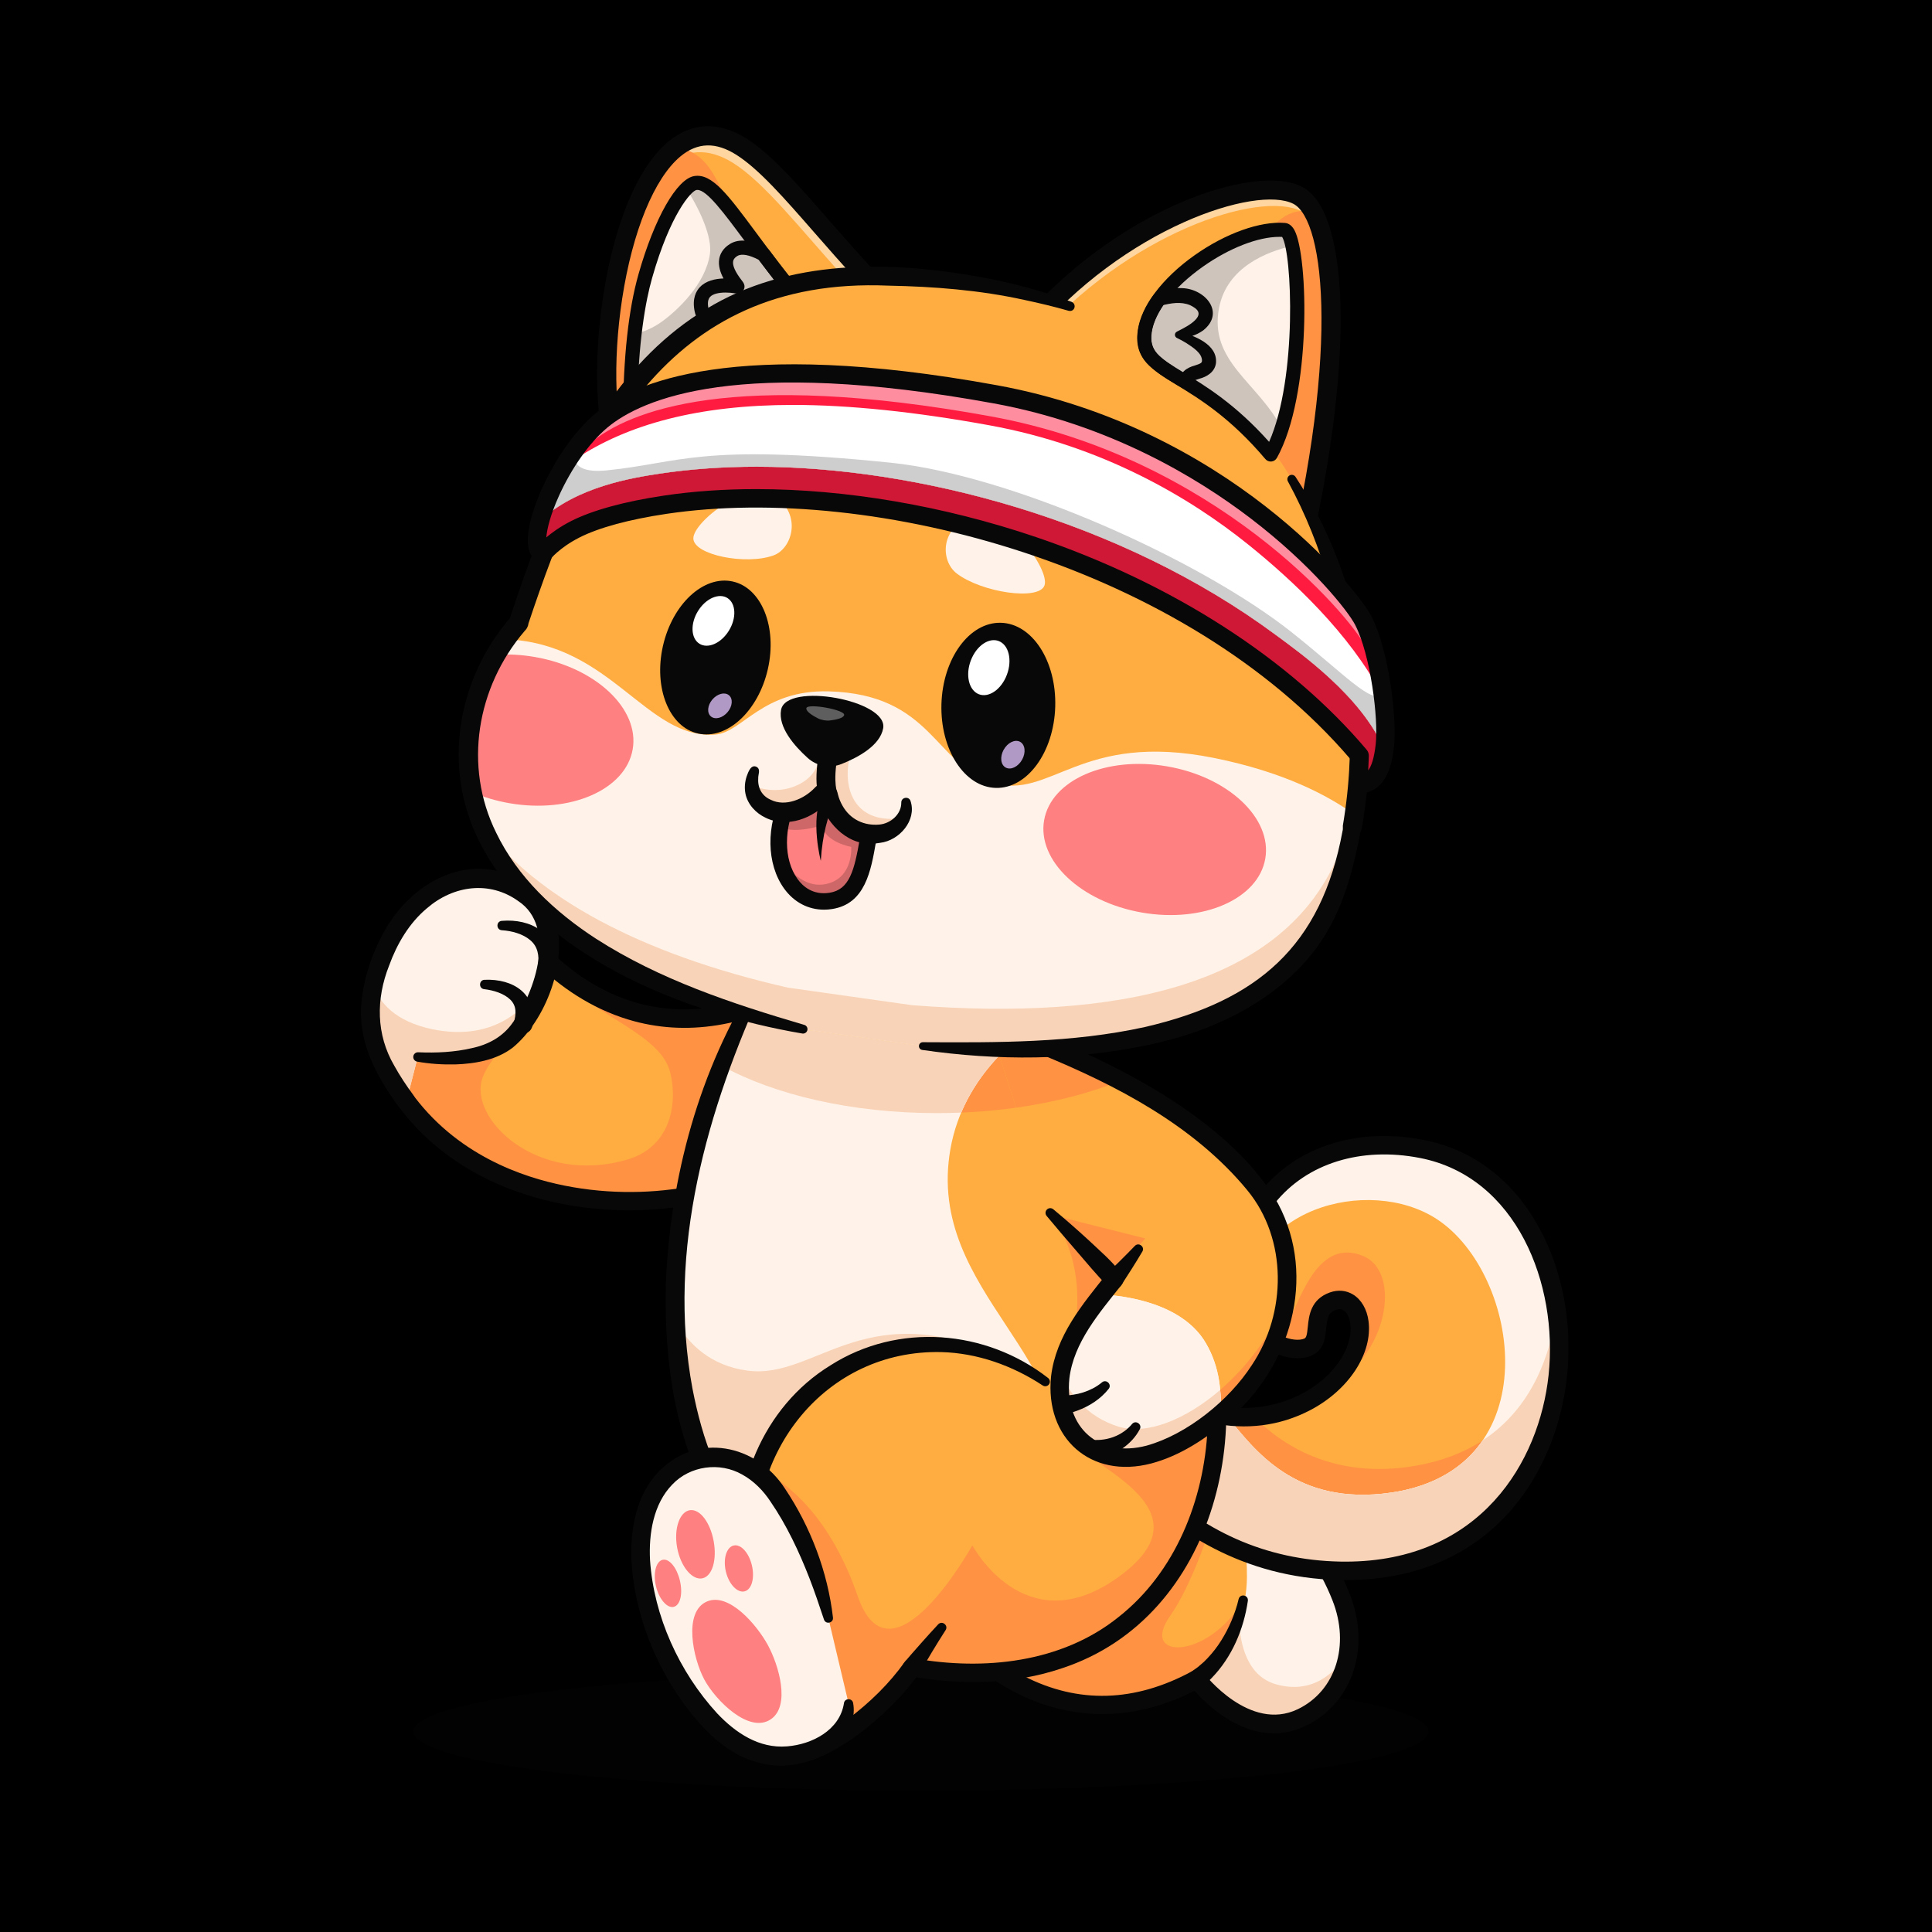 <?xml version="1.0" encoding="utf-8"?>
<!-- Generator: Adobe Illustrator 27.5.0, SVG Export Plug-In . SVG Version: 6.00 Build 0)  -->
<svg version="1.1" id="Layer_1" xmlns="http://www.w3.org/2000/svg" xmlns:xlink="http://www.w3.org/1999/xlink" x="0px" y="0px"
	 viewBox="0 0 4000 4000" style="enable-background:new 0 0 4000 4000;" xml:space="preserve">
<g>
	<g>
		<g>
			<g>
				<rect style="fill:#00000000;" width="4000" height="4000"/>
			</g>
		</g>
	</g>
	<g>
		<g style="opacity:0.2;">
			<g>
				<g>
					<ellipse style="fill:#080808;" cx="1906.868" cy="3584.758" rx="1051.035" ry="122.742"/>
				</g>
			</g>
		</g>
		<g>
			<g>
				<g>
					<g>
						<path style="fill:#FFAD40;" d="M2695.126,3555.951c-76.135,36.571-146.611-9.905-185.577-45.605
							c-19.973-18.286-31.728-33.742-31.728-33.742c-6.477,3.538-12.898,6.857-19.32,9.959
							c-291.808,143.02-490.827-113.904-490.827-113.904l479.506-462.637l76.517,195.808l10.34,26.394
							c0,0,10.013-5.334,26.558-7.728c12.19-1.796,27.918-2.068,45.714,2.503c84.353,21.66,138.503,99.047,170.285,179.645
							C2815.832,3406.128,2784.268,3513.121,2695.126,3555.951z"/>
					</g>
				</g>
			</g>
			<g>
				<g>
					<g>
						<path style="fill:#FF9343;" d="M2509.549,3510.346c-19.973-18.286-31.728-33.742-31.728-33.742
							c-6.477,3.538-12.898,6.857-19.32,9.959c-291.808,143.02-490.827-113.904-490.827-113.904l479.506-462.637l76.517,195.808
							c-17.851,60.353-55.782,175.291-101.496,240.434c-63.999,91.319,80.163,90.013,151.781-33.523
							C2587.371,3366.346,2544.161,3451.734,2509.549,3510.346z"/>
					</g>
				</g>
			</g>
			<g>
				<g>
					<g>
						<path style="fill:#FFF3E9;" d="M2791.343,3419.461c-7.836,58.775-40.979,109.932-96.217,136.489
							c-115.155,55.292-217.304-79.347-217.304-79.347c-6.477,3.538-12.898,6.857-19.32,9.959c-0.164-0.545-0.272-0.816-0.272-0.816
							s73.469-41.905,107.047-130.992c9.686-25.687,16.055-55.292,16.381-88.925c0.544-55.945-8.49-103.074-21.061-141.332
							c12.19-1.796,27.918-2.068,45.714,2.503c84.353,21.66,138.503,99.047,170.285,179.645
							C2791.506,3344.469,2796.187,3383.435,2791.343,3419.461z"/>
					</g>
				</g>
			</g>
			<g>
				<g>
					<g>
						<path style="fill:#F9D3B7;" d="M2791.343,3419.461c-7.836,58.775-40.979,109.932-96.217,136.489
							c-115.155,55.292-217.304-79.347-217.304-79.347c-6.477,3.538-12.898,6.857-19.32,9.959c-0.164-0.545-0.272-0.816-0.272-0.816
							s73.469-41.905,107.047-130.992c2.231,50.449,17.143,115.7,76.843,132.462
							C2714.282,3507.461,2763.207,3467.353,2791.343,3419.461z"/>
					</g>
				</g>
			</g>
			<g>
				<g>
					<g>
						<path style="fill:#080808;" d="M2637.254,3588.627c-77.473,0-140.146-60.913-164.185-87.998
							c-157.383,79.663-288.928,45.894-372.48,2.573c-92.422-47.915-145.796-115.991-148.022-118.867
							c-6.453-8.33-4.932-20.317,3.401-26.768c8.325-6.45,20.3-4.941,26.755,3.379l0,0c0.503,0.645,51.277,65.107,136.655,109.009
							c112.786,57.993,230.322,54.585,349.346-10.142c8.291-4.512,18.623-2.28,24.321,5.234
							c0.918,1.201,94.224,121.548,193.838,73.691c78.32-37.612,108.586-132.271,71.965-225.083
							c-25.588-64.858-73.645-146.685-157.266-168.169c-33.723-8.677-57.81,3.179-58.816,3.687c-4.8,2.417-10.476,2.744-15.491,0.82
							c-5.02-1.924-9.075-5.83-11.03-10.835l-86.831-222.202c-3.835-9.814,1.013-20.879,10.828-24.717
							c9.819-3.833,20.884,1.016,24.719,10.83l80.154,205.117c15.439-3.911,38.708-6.665,65.967,0.337
							c99.204,25.493,154.417,118.008,183.264,191.128c44.175,111.948,5.928,226.968-90.945,273.491
							C2680.577,3584.106,2658.365,3588.627,2637.254,3588.627z"/>
					</g>
				</g>
			</g>
			<g>
				<g>
					<g>
						<g>
							<path style="fill:#FFAD40;" d="M2773.877,3252.167c-381.242-7.49-543.489-363.241-543.489-363.241l83.259-70.002
								c78.251,71.444,156.175,104.837,226.495,112.889c19.406,2.252,38.22,2.535,56.297,1.188
								c64.764-4.852,120.126-30.892,158.909-65.925c42.103-37.898,64.788-86.304,59.133-129.508
								c-4.314-32.742-26.762-53.677-54.744-43.677c-51.827,18.485-17.341,80.653-52.039,95.212
								c-30.719,12.855-93.137-7.041-116.212-59.598c-2.643-5.975-4.993-11.985-7.106-18.032l0.005-0.058
								c-2.075-5.812-3.862-11.6-5.47-17.431c-49.408-180.677,120.174-363.159,364.966-315.147
								c160.185,31.391,255.843,173.933,278.906,335.096C3258.575,2964.063,3119.128,3258.992,2773.877,3252.167z"/>
						</g>
					</g>
				</g>
				<g>
					<g>
						<g>
							<path style="fill:#FF9343;" d="M2755.348,2867.077c42.103-37.898,64.788-86.304,59.133-129.508
								c-4.314-32.742-26.762-53.677-54.744-43.677c-51.827,18.485-17.341,80.653-52.039,95.212
								c-30.719,12.855-93.137-7.041-116.212-59.598c-2.643-5.975-4.993-11.985-7.106-18.032l0.005-0.058
								c-2.075-5.812-3.862-11.6-5.47-17.431c23.806,30.466,68.682,78.846,89.113,40.776
								c25.457-47.479,61.581-172.968,154.471-134.261C2902.457,2633.889,2873.105,2807.325,2755.348,2867.077z"/>
						</g>
					</g>
				</g>
				<g>
					<g>
						<g>
							<path style="fill:#FF9343;" d="M2773.877,3252.167c-381.242-7.49-543.489-363.241-543.489-363.241l83.259-70.002
								c78.251,71.444,156.175,104.837,226.495,112.889c19.406,2.252,38.22,2.535,56.297,1.188
								c54.165,55.548,163.01,131.743,335.646,101.435c210.69-36.972,273.688-199.008,290.701-320.502
								C3258.575,2964.063,3119.128,3258.992,2773.877,3252.167z"/>
						</g>
					</g>
				</g>
				<g>
					<g>
						<g>
							<path style="fill:#F9D3B7;" d="M3226.339,2836.325c-17.832,214.625-162.584,421.554-452.462,415.843
								c-381.242-7.49-543.489-363.241-543.489-363.241l83.259-70.002c78.251,71.444,156.175,104.837,226.495,112.889
								c56.579,69.178,141.703,187.356,340.15,158.495c91.164-13.298,152.393-53.967,189.578-108.262
								c102.91-67.206,140.361-178.573,152.907-267.996c0.111,0.764,0.222,1.53,0.333,2.295c0.487,3.238,0.911,6.53,1.277,9.816
								c0.545,4.638,1.032,9.272,1.457,13.958c0.265,2.405,0.473,4.806,0.622,7.203c0.362,4.041,0.604,8.132,0.85,12.164
								c0.295,4.849,0.474,9.69,0.595,14.526c0.077,0.471,0.102,0.88,0.068,1.285c0.169,4.258,0.219,8.564,0.215,12.808l0,2.093
								c0.04,5.12-0.041,10.288-0.174,15.393c-0.138,5.163-0.33,10.263-0.641,15.411
								C3227.131,2826.099,3226.761,2831.243,3226.339,2836.325z"/>
						</g>
					</g>
				</g>
				<g>
					<g>
						<g>
							<path style="fill:#FFF3E9;" d="M2773.877,3252.167c-381.242-7.49-543.489-363.241-543.489-363.241l83.259-70.002
								c78.251,71.444,156.175,104.837,226.495,112.889c56.579,69.178,141.723,187.369,340.134,158.473
								c328.963-47.909,268.074-452.421,94.892-565.998c-141.535-92.806-405.896-20.06-390.784,187.127
								c-65.697-186.158,106.807-382.119,359.496-332.578C3352.75,2458.974,3341.497,3263.397,2773.877,3252.167z"/>
						</g>
					</g>
				</g>
				<g>
					<g>
						<g>
							<path style="fill:#F9D3B7;" d="M3226.339,2836.325c-17.832,214.625-162.584,421.554-452.462,415.843
								c-381.242-7.49-543.489-363.241-543.489-363.241l83.259-70.002c78.251,71.444,156.175,104.837,226.495,112.889
								c56.579,69.178,141.703,187.356,340.15,158.495c91.164-13.298,152.393-53.967,189.578-108.262
								c102.91-67.206,140.361-178.573,152.907-267.996c0.111,0.764,0.222,1.53,0.333,2.295c0.487,3.238,0.911,6.53,1.277,9.816
								c0.545,4.638,1.032,9.272,1.457,13.958c0.265,2.405,0.473,4.806,0.622,7.203c0.362,4.041,0.604,8.132,0.85,12.164
								c0.295,4.849,0.474,9.69,0.595,14.526c0.077,0.471,0.102,0.88,0.068,1.285c0.169,4.258,0.219,8.564,0.215,12.808l0,2.093
								c0.04,5.12-0.041,10.288-0.174,15.393c-0.138,5.163-0.33,10.263-0.641,15.411
								C3227.131,2826.099,3226.761,2831.243,3226.339,2836.325z"/>
						</g>
					</g>
				</g>
				<g>
					<g>
						<g>
							<path style="fill:#080808;" d="M2785.887,3271.386c-4.109,0-8.228-0.039-12.397-0.122
								c-203.381-4.014-344.98-105.635-427.954-190.176c-89.534-91.226-130.801-180.508-132.512-184.268
								c-4.373-9.585-0.144-20.903,9.443-25.278c9.58-4.365,20.896-0.151,25.273,9.434l0,0
								c0.398,0.869,40.75,87.842,125.962,174.331c113.274,114.971,248.035,174.795,400.54,177.803
								c3.811,0.073,7.61,0.112,11.365,0.112c279.639,0,401.372-206.86,420.554-386.03c20.205-188.75-66.13-410.483-265.933-449.644
								c-122.253-23.97-234.648,10.972-300.701,93.428c-53.35,66.606-64.768,152.905-30.547,230.859
								c19.153,43.643,70.706,58.291,91.331,49.658c4.392-1.841,5.696-7.729,7.383-24.497c2.278-22.642,5.723-56.86,45.615-71.079
								c16.763-5.977,33.848-4.458,48.105,4.263c17.109,10.469,28.76,30.493,31.96,54.927
								c8.784,67.026-40.947,142.949-120.938,184.634c-126.279,65.815-280.161,33.379-411.65-86.743
								c-7.778-7.109-8.325-19.175-1.216-26.958c7.104-7.783,19.175-8.33,26.958-1.216
								c119.148,108.853,256.819,139.16,368.271,81.074c66.052-34.419,107.478-94.39,100.737-145.83
								c-1.672-12.759-6.921-22.979-14.043-27.334c-4.409-2.705-9.436-2.979-15.376-0.869c-15.671,5.586-18.057,15.117-20.454,38.95
								c-1.909,18.97-4.524,44.941-30.601,55.874c-42.271,17.725-114.617-9.331-141.03-69.512
								c-40.037-91.206-26.687-192.163,35.708-270.059c75.095-93.755,201.377-133.765,337.825-107.021
								c101.877,19.971,184.409,82.607,238.674,181.147c49.16,89.268,69.709,199.365,57.864,310.01
								C3223.231,3046.244,3090.577,3271.386,2785.887,3271.386z"/>
						</g>
					</g>
				</g>
			</g>
			<g>
				<g>
					<g>
						<path style="fill:#FFAD40;" d="M1671.894,2033.293l-69.333,376.868c-170.013,119.836-666.663,137.578-821.491-236.243
							l159.128-229.224l74.503-107.319c0,0,39.837,79.837,118.857,152.979C1241.04,2089.783,1421.011,2176.694,1671.894,2033.293z"
							/>
					</g>
				</g>
			</g>
			<g>
				<g>
					<g>
						<path style="fill:#FF9343;" d="M1671.894,2033.293l-69.333,376.868c-170.013,119.836-666.663,137.578-821.491-236.243
							l159.128-229.224c51.646,9.851,153.305,33.034,173.332,66.395c48.054,80.054-84.517,140.843-114.122,219.481
							c-31.727,84.244,112.544,225.577,300.461,169.795c85.115-25.305,104.326-109.768,88-178.937
							c-21.116-89.469-186.339-122.884-254.311-231.073C1241.04,2089.783,1421.011,2176.694,1671.894,2033.293z"/>
					</g>
				</g>
			</g>
			<g>
				<g>
					<g>
						<path style="fill:#080808;" d="M1302.196,2505.776c-63.792,0-130.776-8.218-196.499-27.266
							c-113.591-32.93-265.176-111.235-342.244-297.314c-2.483-5.996-1.748-12.847,1.956-18.179l233.601-336.521
							c3.843-5.537,10.278-8.647,17.048-8.149c6.724,0.483,12.69,4.48,15.701,10.513c0.942,1.882,97.041,190.144,280.373,245.559
							c108.228,32.729,226.077,13.311,350.271-57.69c9.148-5.215,20.806-2.046,26.035,7.1s2.053,20.801-7.095,26.035
							c-133.772,76.475-261.807,96.992-380.571,60.991c-157.156-47.646-252.473-179.89-287.732-237.649l-210.271,302.912
							c72.444,165.249,209.961,235.708,313.552,265.737c187.852,54.458,385.071,16.289,475.256-47.271
							c8.616-6.064,20.52-4.009,26.589,4.604c6.069,8.613,4.009,20.518-4.607,26.587
							C1548.243,2471.806,1431.846,2505.776,1302.196,2505.776z"/>
					</g>
				</g>
			</g>
			<g>
				<g>
					<g>
						<path style="fill:#FFAD40;" d="M2491.97,2957.152c-45.115,238.53-259.481,359.889-483.099,373.712
							c-174.856,10.83-355.372-44.081-465.032-160.163c-168.271-178.176-231.4-654.636,31.674-1139.857l581.438-139.319
							c-4.408,79.51,1.959,149.17,15.673,211.646c29.769,135.672,94.149,237.604,158.204,332.896
							c82.611,122.884,164.625,234.829,171.155,394.011C2503.617,2869.261,2500.624,2911.329,2491.97,2957.152z"/>
					</g>
				</g>
			</g>
			<g>
				<g>
					<g>
						<path style="fill:#FFAD40;" d="M2230.313,2267.578c-86.041,23.564-185.142,37.007-290.666,37.007
							c-177.141,0-336.27-37.878-445.82-98.068c22.639-58.068,49.741-116.789,81.687-175.673l581.438-139.319
							c-4.408,79.51,1.959,149.17,15.673,211.646C2185.958,2163.905,2206.203,2217.891,2230.313,2267.578z"/>
					</g>
				</g>
			</g>
			<g>
				<g>
					<g>
						<path style="fill:#FF9343;" d="M2230.313,2267.578c-86.041,23.564-185.142,37.007-290.666,37.007
							c-177.141,0-336.27-37.878-445.82-98.068c22.639-58.068,49.741-116.789,81.687-175.673l581.438-139.319
							c-4.408,79.51,1.959,149.17,15.673,211.646C2185.958,2163.905,2206.203,2217.891,2230.313,2267.578z"/>
					</g>
				</g>
			</g>
			<g>
				<g>
					<g>
						<path style="fill:#F9D3B7;" d="M2172.625,2103.171c-44.244,26.067-136.435,90.938-182.584,200.379
							c-16.598,0.708-33.414,1.034-50.394,1.034c-177.141,0-336.324-37.878-445.875-98.122
							c22.693-58.068,49.85-116.788,81.741-175.618l581.438-139.319C2152.544,1971.035,2158.911,2040.695,2172.625,2103.171z"/>
					</g>
				</g>
			</g>
			<g>
				<g>
					<g>
						<path style="fill:#FF9343;" d="M2319.673,2237.592c-62.585,25.36-135.781,44.571-215.836,55.782l-54.258-168.325
							C2049.579,2125.048,2178.177,2162.49,2319.673,2237.592z"/>
					</g>
				</g>
			</g>
			<g>
				<g>
					<g>
						<path style="fill:#FF9343;" d="M2194.503,2857.56c0,0,93.605-190.856-20.68-347.046
							c15.293-53.115,80.544-71.945,157.006-74.448c82.611,122.884,164.625,234.829,171.155,394.011
							C2373.495,2843.411,2194.503,2857.56,2194.503,2857.56z"/>
					</g>
				</g>
			</g>
			<g>
				<g>
					<g>
						<path style="fill:#FFF3E9;" d="M2184.055,3089.287c-15.347,58.612-43.592,112.217-81.306,157.713
							c-26.885,32.49-58.612,60.788-93.877,83.864c-174.856,10.83-355.372-44.081-465.032-160.163
							c-81.469-86.204-138.23-242.284-145.305-435.481c-7.673-205.93,41.197-453.983,176.979-704.376l581.438-139.319
							c-4.408,79.51,1.959,149.17,15.673,211.646c-53.659,31.618-177.685,120.217-204.95,276.134
							C1915.157,2679.548,2255.727,2815.274,2184.055,3089.287z"/>
					</g>
				</g>
			</g>
			<g>
				<g>
					<g>
						<path style="fill:#F9D3B7;" d="M2172.625,2103.171c-44.244,26.067-136.435,90.938-182.584,200.379
							c-16.598,0.708-33.414,1.034-50.394,1.034c-177.141,0-336.324-37.878-445.875-98.122
							c22.693-58.068,49.85-116.788,81.741-175.618l581.438-139.319C2152.544,1971.035,2158.911,2040.695,2172.625,2103.171z"/>
					</g>
				</g>
			</g>
			<g>
				<g>
					<g>
						<path style="fill:#F9D3B7;" d="M2102.749,3247c-26.885,32.49-58.612,60.788-93.877,83.864
							c-174.856,10.83-355.372-44.081-465.032-160.163c-81.469-86.204-138.23-242.284-145.305-435.481
							c27.701,48.87,73.469,92.245,148.897,102.476c145.415,19.7,248.434-168.434,550.201-16.163
							C2148.572,2847.275,2127.728,3071.219,2102.749,3247z"/>
					</g>
				</g>
			</g>
			<g>
				<g>
					<g>
						<path style="fill:#080808;" d="M1583.914,2035.386c-119.957,260.933-203.907,552.025-150.169,839.913
							c20.047,103.671,55.795,208.576,129.187,285.505c125.816,126.606,318.643,167.088,491.791,145.289
							c207.277-25.776,391.932-155.91,421.555-372.469c19.663-116.782-3.878-229.394-62.258-331.939
							c-53.462-96.122-122.46-181.001-176.271-278.528c-36.367-65.112-65.443-135.42-82.202-208.884
							c-16.893-73.435-21.746-149.17-17.654-223.804c0.577-10.522,9.575-18.584,20.098-18.008s18.584,9.575,18.008,20.098
							c-9.413,143.83,23.276,286.959,95.112,412.065c88.326,159.11,230.229,302.819,247.752,493.023
							c28.366,303.266-165.438,508.612-458.798,548.529c-185.675,24.032-391.304-20.572-526.552-156.731
							c-128.989-138.083-158.978-348.483-155.061-529.991c8.911-221.783,68.932-445.279,188.685-633.163
							C1573.868,2016.85,1588.38,2024.418,1583.914,2035.386L1583.914,2035.386z"/>
					</g>
				</g>
			</g>
			<g>
				<g>
					<g>
						<path style="fill:#FFF3E9;" d="M1131,2010.164c0,0,0,0,0,0.054c-13.878,61.605-48.925,121.197-83.483,147.374
							c-61.932,46.91-182.639,30.748-182.639,30.748l-23.564,91.918c-48.435-68.081-91.047-135.455-68.19-239.781
							c5.55-25.47,15.02-53.17,29.333-83.646c53.715-114.611,178.666-183.781,287.944-103.836
							C1137.802,1887.607,1144.551,1949.865,1131,2010.164z"/>
					</g>
				</g>
			</g>
			<g>
				<g>
					<g>
						<path style="fill:#F9D3B7;" d="M1131,2010.219c-13.878,61.605-48.925,121.197-83.483,147.374
							c-61.932,46.91-182.639,30.748-182.639,30.748l-23.564,91.918c-48.435-68.081-91.047-135.455-68.19-239.781
							c12.516,34.72,44.298,74.23,122.067,90.394C1009.749,2154.653,1093.177,2102.408,1131,2010.219z"/>
					</g>
				</g>
			</g>
			<g>
				<g>
					<g>
						<path style="fill:#080808;" d="M825.737,2291.301c-49.524-67.12-88.161-139.806-76.245-226.551
							c7.09-53.943,26.808-106.008,55.35-152.087c44.455-70.215,126.259-125.624,212.559-111.835
							c57.519,9.487,115.634,44.774,132.459,102.959c26.652,86.359-20.068,209.138-88.278,265.174
							c-33.882,26.026-78.303,33.368-118.693,34.816c-26.797,0.537-52.815-1.046-79.296-5.791c-5.296-0.977-8.798-6.062-7.82-11.36
							c0.913-4.992,5.495-8.363,10.413-7.954c36.898,1.574,75.014-0.218,110.978-8.664c34.681-7.384,65.206-24.278,85.202-53.908
							c46-62.729,89.984-197.287,11.344-250.028c-59.973-43.475-134.821-32.961-189.483,14.14
							c-37.01,30.755-62.371,74.013-78.625,118.976c-27.519,69.412-26.864,142.939,10.644,207.126
							c11.672,21.426,25.842,42.078,40.598,62.879C870.833,2290.016,841.011,2311.492,825.737,2291.301L825.737,2291.301z"/>
					</g>
				</g>
			</g>
			<g>
				<g>
					<g>
						<path style="fill:#FFAD40;" d="M1888.491,3452.169c-67.483,95.564-179.809,169.469-218.23,173.442
							c-18.884,1.958-120.053-383.291-120.053-383.291c-7.728-73.632,1.034-141.387,22.313-200.87
							c84.135-235.318,363.971-342.256,591.833-180.733l35.21-23.891l263.237-178.502
							C2621.984,3000.307,2454.475,3549.475,1888.491,3452.169z"/>
					</g>
				</g>
			</g>
			<g>
				<g>
					<g>
						<path style="fill:#FF9343;" d="M1888.491,3452.169c-67.483,95.564-179.809,169.469-218.23,173.442
							c-18.884,1.958-120.053-383.291-120.053-383.291c-7.728-73.632,1.034-141.387,22.313-200.87
							c57.959,28.354,145.85,97.306,203.374,263.291c68.843,198.584,237.222-105.36,237.222-105.36s107.428,202.176,297.957,68.843
							c213.387-149.278-80.598-238.529-98.23-294.801c-14.803-47.401-17.252-94.204-13.279-136.598l263.237-178.502
							C2621.984,3000.307,2454.475,3549.475,1888.491,3452.169z"/>
					</g>
				</g>
			</g>
			<g>
				<g>
					<g>
						<path style="fill:#080808;" d="M2480.073,2650.251c133.516,284.487,40.454,697.677-281.151,803.622
							c-100.958,34.374-209.599,34.806-313.642,17.081c0,0,18.818-7.798,18.818-7.798c-17.282,24.419-36.791,46.863-57.682,67.744
							c-43.035,41.905-88.419,78.849-143.88,104.669c-8.752,3.813-19.435,7.719-30.171,9.008c-6.55,0.561-12.334-1.599-16.809-5.664
							c-5.765-5.155-9.302-12.978-12.121-18.84c-27.931-67.642-45.777-137.647-66.318-207.014
							c-15.679-56.167-31.626-112.205-45.901-168.755c-19.202-161.615,46.887-330.909,188.557-417.76
							c139.388-88.624,321.17-74.117,450.121,26.398c4.196,3.189,5.01,9.178,1.817,13.375c-3.054,4.014-8.698,4.912-12.852,2.19
							c-62.942-41.509-135.875-67.244-209.912-69.143c-239.796-5.645-407.504,209.537-379.776,440.948
							c26.147,94.366,59.387,222.541,94.282,325.514c5.589,15.625,10.79,31.804,18.296,45.31c0.169,0.256,0.365,0.508,0.116,0.193
							c-0.05-0.046-0.416-0.483-0.858-0.85c-1.275-1.197-2.292-1.712-4.054-2.552c-1.724-0.705-2.886-1.108-5.83-1.377
							c-0.647-0.037-1.297-0.034-1.937,0.005c-0.883,0.068-0.986,0.095-0.815,0.068l0.186-0.034
							c31.955-7.698,60.388-28.736,88.123-48.365c44.144-33.256,84.542-72.565,116.246-117.084c4.404-6.18,11.803-8.98,18.82-7.798
							c145.045,25.992,306.164,9.356,423.962-85.363c118.001-92.754,177.385-242.934,184.401-390.895
							c4.673-99.522-13.009-200.726-54.68-290.828C2435.417,2643.589,2468.611,2627.353,2480.073,2650.251L2480.073,2650.251z"/>
					</g>
				</g>
			</g>
			<g>
				<g>
					<g>
						<path style="fill:#FFF3E9;" d="M1756.782,3526.264c2.842,78.763-105.821,132.901-196.589,99.293
							c-140.374-51.975-286.073-342.043-215.873-513.6c46.183-112.865,187.244-131.917,264.208-19.053
							c47.164,69.164,84.369,155.034,106.73,258.126"/>
					</g>
				</g>
			</g>
			<g>
				<g>
					<g>
						<path style="fill:#FFAD40;" d="M2662.092,2691.629c-11.21,83.918-54.91,168.761-136.163,237.387
							c-24.381,20.571-52.189,39.727-83.536,56.925c-127.129,69.877-239.345,19.918-248.108-101.551
							c-0.979-13.986-0.218-27.7,1.905-41.142c10.394-65.142,53.496-122.884,85.605-163.155
							c9.633-12.082,18.285-22.586,24.816-31.238c-1.687-2.069-3.701-4.354-5.932-6.912
							c-29.442-33.524-102.204-106.721-121.904-126.421c-3.156-3.211-4.953-5.008-4.953-5.008l-124.244-385.466
							c0,0,375.834,109.495,549.493,329.412C2650.772,2519.984,2673.63,2605.263,2662.092,2691.629z"/>
					</g>
				</g>
			</g>
			<g>
				<g>
					<g>
						<path style="fill:#FF9343;" d="M2319.673,2237.592c-62.585,25.36-135.781,44.571-215.836,55.782l-54.258-168.325
							C2049.579,2125.048,2178.177,2162.49,2319.673,2237.592z"/>
					</g>
				</g>
			</g>
			<g>
				<g>
					<g>
						<path style="fill:#FF9343;" d="M2662.092,2691.629c-11.21,83.918-54.91,168.761-136.163,237.387
							c-24.381,20.571-52.189,39.727-83.536,56.925c-127.129,69.877-239.345,19.918-248.108-101.551
							c-0.979-13.986-0.218-27.7,1.905-41.142c15.891,36.571,50.395,89.904,121.033,110.802
							C2418.175,2983.873,2588.732,2864.037,2662.092,2691.629z"/>
					</g>
				</g>
			</g>
			<g>
				<g>
					<g>
						<path style="fill:#F9D3B7;" d="M2525.929,2929.016c-24.381,20.571-52.189,39.727-83.536,56.925
							c-127.129,69.877-239.345,19.918-248.108-101.551c-0.653-9.034-0.544-17.904,0.163-26.721
							c0.381-4.734,0.925-9.36,1.687-13.986c0-0.109,0-0.218,0.054-0.381c15.945,36.571,50.449,89.85,121.033,110.747
							c57.414,16.98,137.305-14.476,209.032-76.407C2527.889,2896.309,2527.344,2913.778,2525.929,2929.016z"/>
					</g>
				</g>
			</g>
			<g>
				<g>
					<g>
						<path style="fill:#FF9343;" d="M2371.264,2564.066c0,0-34.829,38.639-70.584,77.877
							c-29.442-33.524-102.204-106.721-121.904-126.421L2371.264,2564.066z"/>
					</g>
				</g>
			</g>
			<g>
				<g>
					<g>
						<path style="fill:#FFF3E9;" d="M2525.929,2929.016c-24.381,20.571-52.189,39.727-83.536,56.925
							c-127.129,69.877-239.345,19.918-248.108-101.551c-5.877-81.795,48.761-155.7,87.51-204.298
							c47.728,2.667,165.604,17.633,214.365,99.971C2526.964,2832.037,2529.739,2888.526,2525.929,2929.016z"/>
					</g>
				</g>
			</g>
			<g>
				<g>
					<g>
						<path style="fill:#FFF3E9;" d="M2525.929,2929.016c-24.381,20.571-52.189,39.727-83.536,56.925
							c-127.129,69.877-239.345,19.918-248.108-101.551c-5.877-81.795,48.761-155.7,87.51-204.298
							c47.728,2.667,165.604,17.633,214.365,99.971C2526.964,2832.037,2529.739,2888.526,2525.929,2929.016z"/>
					</g>
				</g>
			</g>
			<g>
				<g>
					<g>
						<path style="fill:#F9D3B7;" d="M2525.929,2929.016c-24.381,20.571-52.189,39.727-83.536,56.925
							c-127.129,69.877-239.345,19.918-248.108-101.551c-0.653-9.034-0.544-17.904,0.163-26.721c0.381-4.68,0.925-9.36,1.687-13.986
							c0-0.109,0-0.218,0.054-0.381c15.945,36.571,50.449,89.85,121.033,110.747c57.414,16.98,137.305-14.476,209.032-76.407
							C2527.889,2896.309,2527.344,2913.778,2525.929,2929.016z"/>
					</g>
				</g>
			</g>
			<g>
				<g>
					<g>
						<path style="fill:#080808;" d="M2054.929,2106.748c200.21,63.298,484.61,197.098,591.304,385.569
							c81.063,152.284,25.141,339.726-102.968,446.876c-47.1,39.442-99.472,74.74-159.622,90.734
							c-125.331,32.885-220.713-52.467-207.544-180.153c9.982-84.399,65.163-149.427,115.266-212.37c0,0,0.549,23.623,0.549,23.623
							c-19.037-18.397-44.94-49.993-62.804-70.528c-20.944-24.141-41.763-48.485-62.192-73.105
							c-3.463-4.148-2.906-10.317,1.243-13.779c3.678-3.069,8.964-2.961,12.523-0.015c24.743,20.558,48.848,41.723,72.552,63.44
							c21.285,20.301,51.092,45.366,68.089,69.666c5.952,6.776,6.485,16.96,0.549,23.625
							c-45.799,57.93-99.064,119.027-107.854,193.723c-10.229,100.972,60.763,165.239,160.243,138.878
							c83.639-23.427,170.817-94.02,217.526-166.629c72.2-107.656,74.26-260.701-9.524-362.245
							c-110.592-134.009-270.336-217.05-429.019-282.031c-36.03-14.258-72.982-27.695-109.435-38.778
							C2020.217,2135.476,2030.205,2100.14,2054.929,2106.748L2054.929,2106.748z"/>
					</g>
				</g>
			</g>
			<g>
				<g>
					<g>
						<path style="fill:#FFAD40;" d="M2154.667,853.479l-370.576,44.417l-501.515,60.057
							c-60.449-153.084-15.037-543.361,113.914-649.705c38.932-32.077,85.443-38.273,138.988-4.273
							C1670.232,389.578,1835.72,699.212,2154.667,853.479z"/>
					</g>
				</g>
			</g>
			<g style="opacity:0.5;">
				<g>
					<g>
						<path style="fill:#FFFFFF;" d="M2154.667,853.479l-66.572,7.999c-286.821-160.727-441.93-442.567-569.504-523.591
							c-53.544-34-100.056-27.804-138.987,4.273c-20.321,16.769-38.593,40.661-54.741,69.506
							c19.825-44.219,43.758-80.427,71.627-103.418c38.932-32.077,85.443-38.273,138.988-4.273
							C1670.232,389.578,1835.72,699.212,2154.667,853.479z"/>
					</g>
				</g>
			</g>
			<g>
				<g>
					<g>
						<path style="fill:#FF9343;" d="M1784.091,897.896l-501.515,60.057c-60.449-153.084-15.037-543.361,113.914-649.705
							c22.297-1.965,46.802,6.686,70.102,36.756C1526.232,421.882,1623.523,772.405,1784.091,897.896z"/>
					</g>
				</g>
			</g>
			<g>
				<g>
					<g>
						<path style="fill:#080808;" d="M1282.564,977.792c-7.898,0-15.364-4.753-18.44-12.546
							c-30.754-77.913-36.582-213.005-15.207-352.561c23.201-151.482,72.358-267.974,134.863-319.602
							c48.774-40.288,104.9-42.307,162.307-5.835c51.377,32.642,105.996,95.146,169.241,167.52
							c110.735,126.719,248.55,284.424,447.969,380.896c9.854,4.766,13.977,16.616,9.209,26.47
							c-4.766,9.853-16.616,13.982-26.47,9.209c-206.692-99.988-347.451-261.065-460.554-390.493
							c-61.226-70.064-114.102-130.571-160.65-160.144c-42.698-27.126-80.576-26.167-115.81,2.937
							c-54.292,44.846-99.497,155.142-120.925,295.044c-20.063,131.008-15.002,261.328,12.898,332.004
							c4.019,10.181-0.976,21.692-11.157,25.713C1287.447,977.346,1284.986,977.792,1282.564,977.792z"/>
					</g>
				</g>
			</g>
			<g>
				<g>
					<g>
						<path style="fill:#FFF3E9;" d="M1662.862,631.125l-358.474,239.858c0.436-5.525-1.237-88.567,9.34-179.828
							c4.611-40.1,11.617-81.753,22.2-119.11c27.053-95.425,60.104-157.166,85.037-181.548c7.069-6.888,13.468-10.783,18.899-11.612
							C1482.78,372.31,1534.296,476.201,1662.862,631.125z"/>
					</g>
				</g>
			</g>
			<g style="opacity:0.2;">
				<g>
					<g>
						<path style="fill:#080808;" d="M1662.862,631.125l-358.474,239.858c0.436-5.525-1.237-88.567,9.34-179.828
							c16.056-3.134,36.055-10.308,57.183-25.659c30.762-22.279,89.667-76.519,98.908-139.798
							c4.913-33.502-19.24-89.551-48.854-135.201c7.069-6.888,13.468-10.783,18.899-11.612
							C1482.78,372.31,1534.296,476.201,1662.862,631.125z"/>
					</g>
				</g>
			</g>
			<g>
				<g>
					<g>
						<path style="fill:#080808;" d="M1304.4,885.61c-2.549,0-5.103-0.667-7.388-2.004c-4.8-2.813-7.585-8.105-7.193-13.647
							c0.054-1.096,0.054-3.833,0.071-7.981c0.523-121.985,11.282-220.874,31.975-293.921
							c32.922-116.213,79.458-198.04,115.798-203.608c36.641-5.62,69.014,38.005,127.754,117.192
							c28.589,38.54,64.167,86.504,108.682,140.151c2.642,3.184,3.811,7.339,3.218,11.433c-0.596,4.097-2.898,7.747-6.338,10.046
							l-358.452,239.868C1310.074,884.782,1307.24,885.61,1304.4,885.61z M1443.826,393.215c-0.593,0-1.17,0.042-1.733,0.129
							c-10.811,1.655-54.47,49.846-92.102,182.681c-13.147,46.404-28.83,129.929-30.701,267.417l322.014-215.486
							c-40.234-49.187-72.795-93.081-99.363-128.899C1498.228,440.124,1463.431,393.215,1443.826,393.215z"/>
					</g>
				</g>
			</g>
			<g>
				<g>
					<g>
						<path style="fill:#080808;" d="M1527.923,736.047c-2.859,0-5.718-0.837-8.191-2.51
							c-48.747-32.981-76.184-62.864-81.545-88.818c-5.447-26.472,2.996-42.039,11.035-50.437
							c12.419-12.971,31.223-17.18,48.704-17.739c-6.375-11.855-11.411-26.428-8.772-40.935c1.582-8.689,6.699-21.033,22.1-30.486
							c19.011-11.685,44.793-8.726,76.626,8.789c1.816,0.999,3.401,2.375,4.646,4.033c18.45,24.595,46.98,62.119,81.587,103.85
							c2.641,3.186,3.809,7.339,3.213,11.433c-0.593,4.094-2.896,7.744-6.333,10.044l-134.939,90.305
							C1533.592,735.224,1530.757,736.047,1527.923,736.047z M1502.105,605.69c-14.785,0-26.257,3.052-31.768,8.806
							c-4.656,4.863-5.84,13.047-3.521,24.319c3.359,16.262,25.52,39.688,61.24,64.939l113.262-75.801
							c-29.226-35.754-53.511-67.617-70.247-89.893c-20.037-10.549-35.776-13.403-44.517-8.032
							c-6.736,4.133-8.157,8.152-8.643,10.813c-1.641,9.021,4.419,22.473,18.01,39.98c3.12,4.018,8.345,10.745,3.721,19.316
							c-2.749,5.095-8.323,8.113-14.08,7.656c-0.254-0.019-0.989-0.1-2.144-0.286C1515.821,606.286,1508.638,605.69,1502.105,605.69
							z"/>
					</g>
				</g>
			</g>
			<g>
				<g>
					<g>
						<path style="fill:#FFAD40;" d="M2665.582,1251.302l-169.682-175.472l-375.083-387.842
							c195.93-235.412,478.17-328.755,566.029-283.589c12.268,6.285,23.297,18.467,32.718,36.323
							C2773.266,542.03,2776.471,825.819,2665.582,1251.302z"/>
					</g>
				</g>
			</g>
			<g style="opacity:0.5;">
				<g>
					<g>
						<path style="fill:#FFFFFF;" d="M2744.416,518.581c-4.945-17.6-10.68-32.555-17.207-44.817
							c-9.421-17.857-20.45-30.038-32.718-36.323c-86.185-44.308-359.38,44.672-554.63,270.227l-19.043-19.678
							c195.93-235.412,478.17-328.755,566.029-283.589c12.268,6.285,23.297,18.467,32.718,36.323
							C2729.833,460.096,2738.271,486.142,2744.416,518.581z"/>
					</g>
				</g>
			</g>
			<g>
				<g>
					<g>
						<path style="fill:#FF9343;" d="M2665.582,1251.302l-169.682-175.472c-17.538-82.938-31.261-206.91,5.727-319.826
							c55.688-169.842,122.988-347.76,217.937-315.282C2773.266,542.03,2776.471,825.819,2665.582,1251.302z"/>
					</g>
				</g>
			</g>
			<g>
				<g>
					<g>
						<path style="fill:#080808;" d="M2665.604,1271.113c-1.655,0-3.337-0.21-5.015-0.647
							c-10.591-2.761-16.938-13.584-14.177-24.177c131.787-505.586,96.631-790.745,31.377-824.275
							c-76.221-39.17-350.908,49.39-541.724,278.633c-7.002,8.418-19.497,9.558-27.91,2.554c-8.413-7.002-9.556-19.497-2.554-27.91
							c200.166-240.474,491.545-339.27,590.303-288.53c50.596,25.996,78.899,121.545,79.695,269.045
							c0.608,112.634-14.656,308.242-90.833,600.483C2682.442,1265.202,2674.405,1271.11,2665.604,1271.113z"/>
					</g>
				</g>
			</g>
			<g>
				<g>
					<g>
						<g>
							<path style="fill:#FFAD40;" d="M970.358,1588.007c1.317,17.623,3.815,35.047,7.504,52.207
								c46.492,220.259,281.259,398.843,685.311,490.647l246.882,34.929c405.627,31.603,741.229-37.297,848.437-303.965
								c19.855-49.402,35.709-109.142,45.519-175.597c37.447-250.894-9.592-597.052-240.139-839.422
								c-244.049-256.585-622.623-270.47-704.912-274.134c-495.315-22.193-646.705,313.149-785.321,717.375
								c-0.023,0.131-11.321,11.987-26.469,33.554c-6.354,9.007-13.354,19.791-20.484,32.101
								C996.063,1408.491,962.942,1489.969,970.358,1588.007z"/>
						</g>
					</g>
				</g>
			</g>
			<g>
				<g>
					<g>
						<g>
							<path style="fill:#FFF3E9;" d="M970.358,1588.007c18.412,244.094,257.309,443.892,692.814,542.854l246.882,34.929
								c405.627,31.603,741.229-37.297,848.437-303.965c19.855-49.402,35.709-109.142,45.519-175.597
								c-54.749-39.123-144.867-87.603-290.263-116.909c-278.866-56.208-337.625,88.513-459.22,50.981
								c-119.099-36.763-124.21-182.975-338.63-188.915c-137.635-3.813-179.036,85.142-234.648,89.411
								c-143.053,10.982-214.901-188.702-434.079-197.196C1013.7,1371.444,961.193,1467.079,970.358,1588.007z"/>
						</g>
					</g>
				</g>
			</g>
			<g>
				<g>
					<g>
						<g>
							<path style="fill:#F9D3B7;" d="M2804.031,1686.239c-9.828,66.423-25.706,126.182-45.553,175.572
								c-107.217,266.673-442.791,335.604-848.416,303.97l-246.894-34.931c-360.52-81.934-586.277-232.917-663.744-420.941
								c111.894,147.47,325.099,265.121,631.808,334.837l257.367,36.385c422.925,32.95,772.794-38.867,884.579-316.879
								c9.92-24.647,18.876-51.787,26.597-81.055C2801.24,1684.231,2802.658,1685.261,2804.031,1686.239z"/>
						</g>
					</g>
				</g>
			</g>
			<g>
				<g>
					<g>
						<path style="fill:#FF8080;" d="M1828.185,1645.48c-47.427,54.613-14.974,205.296-108.16,219.754
							c-55.99,8.688-95.476-33.777-105.331-92.131c-3.254-18.82-3.381-39.28,0.058-60.232c3.326-20.719,10.074-41.942,20.729-62.422
							L1828.185,1645.48z"/>
					</g>
				</g>
			</g>
			<g style="opacity:0.2;">
				<g>
					<g>
						<path style="fill:#080808;" d="M1828.185,1645.48c-47.427,54.613-14.974,205.296-108.16,219.754
							c-55.99,8.688-95.476-33.777-105.331-92.131c14.394,23.469,48.914,68.201,97.34,56.742
							c55.27-13.047,50.311-76.478,50.311-76.478s-53.65-9.353-60.972-44.641c0,0-51.573,18.27-86.621,4.146
							c3.326-20.719,10.074-41.942,20.729-62.422L1828.185,1645.48z"/>
					</g>
				</g>
			</g>
			<g>
				<g>
					<g>
						<path style="fill:#080808;" d="M1747.078,1628.36c0,0-41.122,43.714-47.68,153.925c0,0-22.181-82.823,2.281-137.969
							C1727.568,1585.951,1747.078,1628.36,1747.078,1628.36z"/>
					</g>
				</g>
			</g>
			<g>
				<g>
					<g>
						<path style="fill:#080808;" d="M1705.999,1883.383c-32.773,0.002-62.283-15.452-82.693-43.857
							c-36.516-50.818-37.708-129.956-2.966-196.922c4.338-8.357,14.631-11.616,22.988-7.285
							c8.362,4.338,11.621,14.629,7.285,22.988c-28.521,54.973-28.359,121.309,0.388,161.318
							c11.516,16.03,32.383,34.023,66.418,28.755c41.482-6.433,51.318-46.26,62.588-111.084
							c6.665-38.333,13.557-77.974,35.293-103.018c6.174-7.107,16.943-7.873,24.055-1.702c7.112,6.172,7.874,16.943,1.702,24.055
							c-15.518,17.881-21.582,52.769-27.449,86.506c-10.454,60.134-22.305,128.293-90.959,138.943
							C1717.027,1882.953,1711.465,1883.383,1705.999,1883.383z"/>
					</g>
				</g>
			</g>
			<g>
				<g>
					<g>
						<path style="fill:#FFF3E9;" d="M1562.373,1595.337c0,0-21.841,45.416,17.834,73.148
							c49.386,34.519,106.938-5.77,121.472-24.168c3.381-4.28,12.275-2.893,13.373,2.45c5.975,29.088,38.314,90.389,109.099,78.917
							c27.816-4.508,57.844-31.377,51.43-65.537l-105.714-177.991L1562.373,1595.337z"/>
					</g>
				</g>
			</g>
			<g>
				<g>
					<g>
						<path style="fill:#F9D3B7;" d="M1870.394,1693.126c-9.435,17.436-28.341,29.661-46.262,32.539
							c-70.74,11.477-103.107-49.785-109.089-78.933c-1.092-5.33-9.958-6.702-13.386-2.396
							c-14.491,18.405-72.068,58.668-121.421,24.168c-18.002-12.535-23.349-28.729-23.816-42.682
							c62.424,26.433,125.918-4.337,136.764-45.354c1.901-7.187,67.937-21.063,66.218-13.826
							c-16.795,70.683,14.11,142.234,110.722,126.54C1870.19,1693.186,1870.325,1693.124,1870.394,1693.126z"/>
					</g>
				</g>
			</g>
			<g>
				<g>
					<g>
						<path style="fill:#080808;" d="M1885.157,1658.347c13.357,40.174-23.26,81.885-62.733,86.608
							c-5.35,0.936-12.189,1.836-17.546,1.651c-54.308,2.652-98.411-48.064-109.059-95.255c2.334,9.928,14.037,13.999,21,5.938
							c0.174-0.183,0.685-0.854,0.379-0.473l-1.638,1.946c-31.501,35.361-85.809,56.349-130.584,34.214
							c-19.701-9.139-37.219-27.475-41.631-49.883c-2.387-12.223-1.201-24.675,2.669-36.108c3.094-8.352,8.878-25.71,20.975-18.958
							c8.436,5.48,2.249,15.628,2.839,23.928c-1.278,19.413,7.722,36.08,25.758,43.828c30.166,15.276,69.2-1.215,91.399-24.916
							c12.35-13.622,35.498-11.342,44.712,4.709c1.816,3.022,2.602,6.701,3.402,10.108c1.833,7.393,5.149,15.337,9.221,22.49
							c16.046,28.44,44.606,41.861,76.518,38.989c22.993-2.129,45.585-21.181,45.181-45.912
							C1866.219,1650.354,1881.801,1648.135,1885.157,1658.347L1885.157,1658.347z"/>
					</g>
				</g>
			</g>
			<g>
				<g>
					<g>
						<path style="fill:#080808;" d="M1617.1,1469.808c-6.467,35.943,27.888,74.905,55.251,99.544
							c18.946,17.06,45.979,21.924,69.683,12.537c34.235-13.557,80.015-38.102,86.482-74.044
							C1839.019,1449.464,1627.604,1411.427,1617.1,1469.808z"/>
					</g>
				</g>
			</g>
			<g style="opacity:0.35;">
				<g>
					<g>
						<path style="fill:#FFFFFF;" d="M1669.516,1466.186c-1.196,6.649,12.571,15.19,23.33,20.773
							c7.45,3.866,17.451,5.665,25.781,4.638c12.031-1.483,27.911-4.69,29.107-11.339
							C1749.677,1469.459,1671.459,1455.386,1669.516,1466.186z"/>
					</g>
				</g>
			</g>
			<g>
				<g>
					<g>
						<path style="fill:#080808;" d="M1697.579,1655.395c-3.086-6.245-17.305-41.929,5.679-131.26
							c2.683-10.42,13.325-16.682,23.731-14.019c10.422,2.683,16.699,13.306,14.019,23.731
							c-19.543,75.959-8.318,104.609-8.201,104.89l-0.281-0.598L1697.579,1655.395z"/>
					</g>
				</g>
			</g>
			<g>
				<g>
					<g>
						<path style="fill:#FF8080;" d="M970.358,1588.007c1.317,17.623,3.815,35.047,7.504,52.207
							c23.384,10.137,49.198,17.932,76.748,22.725c126.427,21.996,240.766-27.959,255.305-111.525
							c14.539-83.566-76.21-169.2-202.637-191.196c-27.746-4.827-54.949-6.189-80.59-4.516
							C996.063,1408.491,962.942,1489.969,970.358,1588.007z"/>
					</g>
				</g>
			</g>
			<g>
				<g>
					<g>
						
							<ellipse transform="matrix(0.171 -0.985 0.985 0.171 269.41 3796.935)" style="fill:#FF8080;" cx="2391.989" cy="1738.303" rx="153.609" ry="232.435"/>
					</g>
				</g>
			</g>
			<g>
				<g>
					<g>
						<g>
							<path style="fill:#080808;" d="M2682.173,987.173c135.512,207.25,178.683,468.02,140.083,710.959
								c-0.001,0-2.417,14.678-2.417,14.678c-0.468,4.963-3.845,9.387-4.159,14.365c-11.518,59.05-25.484,116.783-52.209,171.785
								c-70.3,149.373-230.151,232.457-384.999,264.182c-154.363,32.955-313.719,33.096-469.044,10.679
								c-4.405-0.65-7.448-4.749-6.797-9.153c0.596-4.031,4.086-6.919,8.046-6.885c153.848,0.813,309.316,1.698,459.639-31.418
								c232.948-54.009,365.353-166.74,409.303-406.041c1.46-4.577-0.145-9.709,1.159-14.301l2.235-14.102
								c13.147-84.807,15.147-171.216,8.694-256.855c-11.146-152.287-51.504-303.091-125.249-438.438
								c-2.424-4.451-0.782-10.027,3.669-12.451C2674.335,981.885,2679.567,983.259,2682.173,987.173L2682.173,987.173z"/>
						</g>
					</g>
				</g>
				<g>
					<g>
						<g>
							<path style="fill:#080808;" d="M1661.118,2139.8c-246.94-41.835-551.183-162.512-669.37-398.839
								c-76.826-153.149-45.008-335.943,66.037-463.557c-0.002,0,0.449-0.5,0.449-0.5c0.817-0.898-1.509,1.477-2.719,3.953
								c-1.262,2.422-1.953,5.2-2.064,7.651l0.961-4.802c19.991-60.723,41.011-121.343,64.82-181.121
								c71.367-179.228,172.693-360.465,342.977-462.813c170.131-104.15,380.158-100.519,570.18-65.72
								c63.42,11.503,125.872,28.335,186.214,50.901c11.215,4.799,6.513,21.367-6,18.537c-30.428-8.72-61.178-16.084-92.066-22.588
								c-91.979-20.294-187.277-27.718-281.36-29.506c-462.921-19.599-625.017,339.863-745.318,700.207
								c0.215,3.787-4.112,11.52-5.607,12.521c0,0-0.376,0.418-0.376,0.418l-0.748,0.835l-1.482,1.68
								c-98.551,115.566-126.578,279.031-58.484,416.782c44.179,91.968,121.603,164.402,206.792,219.665
								c131.729,84.718,281.01,134.208,431.229,178.406c4.871,1.42,7.669,6.521,6.249,11.394
								C1670.116,2137.815,1665.638,2140.544,1661.118,2139.8L1661.118,2139.8z"/>
						</g>
					</g>
				</g>
			</g>
			<g>
				<g>
					<g>
						<path style="fill:#FFF3E9;" d="M2162.508,1212.086c11.674-32.145-77.763-158.341-146.675-141.47
							c-68.912,16.87-70.425,89.931-34.694,116.949C2033.039,1226.811,2150.834,1244.231,2162.508,1212.086z"/>
					</g>
				</g>
			</g>
			<g>
				<g>
					<g>
						<path style="fill:#FFF3E9;" d="M1435.505,1114.939c-0.788-34.189,114.37-124.954,169.672-86.838
							c55.302,38.116,35.22,107.786-3.932,121.891C1544.375,1170.479,1436.293,1149.128,1435.505,1114.939z"/>
					</g>
				</g>
			</g>
			<g>
				<g>
					<g>
						<path style="fill:#FFF3E9;" d="M2653.626,886.788c-6.418,20.089-13.952,38.397-22.735,54.142
							c-153.17-181.325-273.567-160.214-260.948-254.07c13.713-101.602,187.892-218.69,289.219-210.703
							c6.293,0.496,11.864,12.635,16.353,32.954C2691.707,583.386,2692.344,766.66,2653.626,886.788z"/>
					</g>
				</g>
			</g>
			<g style="opacity:0.2;">
				<g>
					<g>
						<path style="fill:#080808;" d="M2653.626,886.788c-6.418,20.089-13.952,38.397-22.735,54.142
							c-153.17-181.325-273.567-160.214-260.948-254.07c13.713-101.602,187.892-218.69,289.219-210.703
							c6.293,0.496,11.864,12.635,16.353,32.954c-51.039,11.495-134.895,43.125-151.485,127.87
							C2502.238,748.484,2605.121,791.933,2653.626,886.788z"/>
					</g>
				</g>
			</g>
			<g>
				<g>
					<g>
						<path style="fill:#080808;" d="M2630.899,955.563c-4.277,0-8.372-1.88-11.162-5.186
							c-72.322-85.615-136.809-124.932-183.894-153.638c-51.199-31.213-88.188-53.765-80.361-111.831
							c6.821-50.61,50.852-109.094,117.778-156.443c64.043-45.31,135.71-70.986,187.039-66.895
							c8.091,0.637,14.773,5.774,19.863,15.266c28.513,53.174,35.889,341.143-36.489,471.216c-2.334,4.194-6.58,6.977-11.357,7.441
							C2631.842,955.539,2631.37,955.563,2630.899,955.563z M2648.907,490.366c-44.17,0-103.911,23.159-158.765,61.965
							c-60.422,42.747-99.932,93.767-105.691,136.484c-5.02,37.244,13.196,50.4,66.609,82.964
							c45.645,27.83,107.065,65.273,176.509,143.039c58.75-132.319,47.488-392.058,26.929-424.326
							C2652.664,490.407,2650.799,490.366,2648.907,490.366z M2658.004,490.712h0.049H2658.004z"/>
					</g>
				</g>
			</g>
			<g>
				<g>
					<g>
						<path style="fill:#080808;" d="M2517.522,751.829c-2.454,18.669-19.205,28.481-34.593,32.348
							c-6.179,1.848-10.024,3.305-12.297,5.032c0.096,0.185-0.044,0.083-0.134,0.19c0.101,0.273-0.142,0.188-0.198,0.61
							c0.039,1.807-1.249,4.684-1.587,6.294c-2.108,7.177-9.637,11.289-16.815,9.18c-25.436-14.631-52.118-29.485-74.166-50.531
							c-41.201-39.6-19.172-104.667,10.423-144c1.777-2.56,4.307-4.345,7.074-5.213c16.093-6.143,33.773-10.396,52.855-9.17
							c47.559,1.893,88.823,50.672,43.212,87.315c-15.555,11.131-32.426,15.72-50.925,16.111c0,0,0.896-13.694,0.896-13.694
							C2471.669,694.641,2521.333,712.414,2517.522,751.829L2517.522,751.829z M2488.599,747.588
							c0.75-16.674-19.717-28.86-32.607-37.417c-6.159-3.762-12.786-7.399-19.21-10.41c-3.64-1.704-5.209-6.038-3.503-9.678
							c0.867-1.983,2.597-3.117,4.398-4.018c13.475-6.696,27.435-14.075,36.205-22.788c15.268-14.889,5.367-24.005-9.993-31.46
							c-18.897-7.836-39.14-4.365-59.726,0.847c0,0,7.064-5.207,7.064-5.207c-21.545,30.255-43.425,77.681-13.184,107.69
							c18.769,18.115,42.639,30.262,65.321,44.641c0,0-21.607,12.434-21.607,12.434c-0.853-21.012,15.911-31.325,32.415-35.629
							c5.361-1.68,9.781-3.319,11.856-4.847C2488.026,750.139,2487.965,749.976,2488.599,747.588L2488.599,747.588z"/>
					</g>
				</g>
			</g>
			<g>
				<g>
					<g>
						<g>
							<path style="fill:#FF8080;" d="M1458.473,3477.804c23.301,42.957,92.656,112.539,137.624,81.645
								c40.996-28.164,16.255-112.008-6.39-153.614c-22.655-41.625-80.467-109.493-125.943-90.155
								C1413.813,3336.922,1434.949,3434.434,1458.473,3477.804z"/>
						</g>
					</g>
				</g>
				<g>
					<g>
						<g>
							<path style="fill:#FF8080;" d="M1502.839,3253.801c6.37,26.773,24.399,44.93,39.126,40.801
								c14.728-4.131,20.834-28.082,14.735-53.726c-6.099-25.645-22.312-44.169-37.31-41.167
								C1504.393,3202.71,1496.469,3227.028,1502.839,3253.801z"/>
						</g>
					</g>
				</g>
				<g>
					<g>
						<g>
							<path style="fill:#FF8080;" d="M1401.978,3204.383c7.393,40.051,32.031,68.19,52.667,63.278
								c20.637-4.912,29.888-39.255,22.898-77.105c-6.99-37.851-27.894-66.615-48.934-63.902
								C1407.57,3129.367,1394.585,3164.333,1401.978,3204.383z"/>
						</g>
					</g>
				</g>
				<g>
					<g>
						<g>
							<path style="fill:#FF8080;" d="M1358.075,3283.92c6.434,27.384,23.525,46.457,37.104,42.832
								c13.579-3.624,18.711-27.806,12.497-54.235c-6.213-26.429-21.594-45.855-35.393-43.186
								C1358.486,3232.001,1351.642,3256.536,1358.075,3283.92z"/>
						</g>
					</g>
				</g>
			</g>
			<g>
				<g>
					<g>
						<g>
							<path style="fill:#FFAD40;" d="M2357.305,2585.408c0,0-17.92,24.01-50.686,63.459"/>
						</g>
					</g>
				</g>
				<g>
					<g>
						<g>
							<path style="fill:#080808;" d="M2365.115,2591.238c-14.111,23.757-28.764,46.763-43.832,69.846
								c-14.539,20.804-45.401,0.653-32.147-21.035c9.891-11.208,21.536-20.852,31.917-31.653
								c9.632-9.538,19.276-19.236,28.55-28.925C2357.622,2571.166,2370.935,2581.382,2365.115,2591.238L2365.115,2591.238z"/>
						</g>
					</g>
				</g>
			</g>
			<g>
				<g>
					<g>
						<g>
							<path style="fill:#FFAD40;" d="M1950.053,3369.077c0,0-19.557,24.376-61.539,83.071"/>
						</g>
					</g>
				</g>
				<g>
					<g>
						<g>
							<path style="fill:#080808;" d="M1957.653,3375.176c-18.272,28.36-36.505,58.988-53.62,88.074
								c-13.458,21.429-45.199,2.875-33.053-19.388c11.413-14.56,24.199-28.068,36.281-42.112
								c10.365-11.554,24.566-27.622,35.192-38.771C1950.689,3354.398,1964.238,3365.356,1957.653,3375.176L1957.653,3375.176z"/>
						</g>
					</g>
				</g>
			</g>
			<g>
				<g>
					<g>
						<path style="fill:#080808;" d="M1766.316,3525.92c9.743,53.947-36.443,101.506-84.439,117.836
							c-87.524,31.671-166.791-3.486-226.676-68.357c-85.619-93.353-139.745-217.195-147.882-343.357
							c-2.694-65.066,9.199-135.689,56.501-185.348c79.434-81.757,201.754-56.745,261.283,35.153
							c53.275,79.653,88.488,172.426,99.479,267.162c1.207,11.375-14.987,14.892-18.621,4.131
							c-9.565-28.902-19.243-57.467-30.051-85.476c-21.654-55.503-47.055-109.662-80.653-158.772
							c-14.898-22.705-34.866-43.026-58.668-56.021c-46.335-26.5-107.958-18.329-144.872,20.863
							c-38.91,40.092-48.758,101.363-45.902,156.437c7.748,115.968,60.406,231.429,138.898,317.12
							c38.504,40.739,87.021,73.073,144.54,68.384c51.755-3.893,109.334-33.532,117.994-89.066
							C1748.427,3515.528,1764.446,3515.234,1766.316,3525.92L1766.316,3525.92z"/>
					</g>
				</g>
			</g>
			<g>
				<g>
					<g>
						<path style="fill:#080808;" d="M2583.593,3314.194c-8.659,59.148-32.906,116.697-74.931,159.91
							c-2.361,2.625-6.805,6.88-9.567,9.152c0,0-10.039,8.76-10.039,8.76c-7.959,6.943-20.038,6.121-26.982-1.838
							c-7.399-8.388-5.873-21.577,3.217-28.079c3.695-2.66,11.109-7.995,14.76-10.586c2.587-2.239,9.917-8.576,12.617-10.913
							c0,0,7.854-8.01,7.854-8.01c21.029-22.086,37.221-48.933,49.233-77.195c6.072-14.457,11.295-29.889,14.703-44.69
							C2567.438,3298.867,2584.947,3301.998,2583.593,3314.194L2583.593,3314.194z"/>
					</g>
				</g>
			</g>
			<g>
				<g>
					<g>
						<path style="fill:#080808;" d="M1003.099,2028.569c59.329-2.648,109.715,29.215,99.365,94.371
							c-4.342,25.479-41.494,20.347-38.739-5.375c4.972-17.488,6.498-34.709-7.368-48.088c-13.256-12.9-35.342-19.453-53.897-21.492
							C990.652,2046.604,991.275,2029.143,1003.099,2028.569L1003.099,2028.569z"/>
					</g>
				</g>
			</g>
			<g>
				<g>
					<g>
						<path style="fill:#080808;" d="M1038.715,1906.538c60.25-5.101,114.385,25.366,114.444,91.116
							c-0.224,25.826-37.694,26.694-39.078,0.87c2.342-19.736-0.356-38.796-16.299-52.026
							c-15.232-13.093-38.597-19.34-58.767-20.528C1027.042,1925.123,1026.805,1907.736,1038.715,1906.538L1038.715,1906.538z"/>
					</g>
				</g>
			</g>
			<g>
				<g>
					<g>
						<path style="fill:#080808;" d="M2295.524,2875.334c-16.855,21.288-39.945,36.023-65.211,45.301
							c-8.407,3.156-17.106,5.381-25.922,7.317c-10.574,2.319-21.028-4.37-23.348-14.944c-2.322-10.574,4.369-21.028,14.943-23.347
							c8.48-1.063,17.105-0.381,25.604-1.995c14.34-2.005,28.385-6.495,41.277-13.232c6.48-3.316,13.446-7.966,18.734-12.478
							C2290.451,2854.662,2302.431,2866.295,2295.524,2875.334L2295.524,2875.334z"/>
					</g>
				</g>
			</g>
			<g>
				<g>
					<g>
						<path style="fill:#080808;" d="M2359.932,2958.867c-8.743,16.557-21.149,29.581-36.374,40.2
							c-15.138,10.524-32.692,17.332-50.74,21.079c-10.527,2.6-21.169-3.825-23.768-14.353c-2.6-10.527,3.826-21.169,14.353-23.77
							c5.108-1.128,10.353-0.494,15.543-1.052c17.426-1.458,34.42-7.362,48.699-17.71c5.85-4.108,11.918-9.793,16.228-15.083
							C2351.282,2939.471,2365.094,2948.764,2359.932,2958.867L2359.932,2958.867z"/>
					</g>
				</g>
			</g>
			<g>
				<g>
					<g>
						<path style="fill:#FF1B40;" d="M2867.207,1543.391c-0.326,3.102-0.708,6.15-1.197,9.034
							c-8.599,60.244-30.694,71.292-54.585,71.292c2.612-25.905,3.483-59.102,3.483-59.102
							c-336.706-398.637-986.716-586.881-1437.597-519.67c-81.251,12.136-145.088,29.823-186.938,51.211
							c-46.204,23.673-66.285,50.231-66.285,50.231c-14.857-5.66-15.511-32.435-5.987-68.027
							c8.599-32.435,25.687-72.272,48.109-110.095c7.02-11.864,14.585-23.619,22.53-34.83c17.035-23.891,36.028-45.66,56.054-62.476
							c79.02-66.231,288.815-150.748,815.995-54.585c456.161,83.264,728.595,403.862,761.9,468.677
							c18.721,36.408,32.49,95.292,39.782,150.095c0.436,2.938,0.762,5.877,1.143,8.761
							C2868.458,1483.364,2869.873,1519.881,2867.207,1543.391z"/>
					</g>
				</g>
			</g>
			<g style="opacity:0.5;">
				<g>
					<g>
						<path style="fill:#FFFFFF;" d="M2812.241,1615.173c2.34,2.667,4.68,5.333,6.966,8.054c-2.558,0.381-5.17,0.49-7.782,0.49
							C2811.696,1620.942,2811.969,1618.057,2812.241,1615.173z"/>
					</g>
				</g>
			</g>
			<g style="opacity:0.5;">
				<g>
					<g>
						<path style="fill:#FFFFFF;" d="M2867.696,1489.406c-7.51-55.021-21.333-113.687-40.108-150.204
							c-33.905-65.958-311.183-392.27-775.452-477.003c-536.595-97.904-750.09-11.864-830.526,55.564
							c-20.408,17.088-39.728,39.238-57.088,63.564c-8.054,11.429-15.782,23.401-22.911,35.483c-1.197,1.96-2.34,3.973-3.483,5.932
							c7.891-17.959,17.415-36.408,28.082-54.476c7.02-11.864,14.585-23.619,22.53-34.83c17.035-23.891,36.028-45.66,56.054-62.476
							c79.02-66.231,288.815-150.748,815.995-54.585c456.161,83.264,728.595,403.862,761.9,468.677
							c18.721,36.408,32.49,95.292,39.782,150.095c0.436,2.938,0.762,5.877,1.143,8.761
							C2865.574,1459.8,2866.935,1475.147,2867.696,1489.406z"/>
					</g>
				</g>
			</g>
			<g style="opacity:0.2;">
				<g>
					<g>
						<path style="fill:#080808;" d="M2867.207,1543.391c-0.326,3.102-0.708,6.15-1.197,9.034
							c-8.599,60.244-30.694,71.292-54.585,71.292c2.612-25.905,3.483-59.102,3.483-59.102
							c-336.706-398.637-986.716-586.881-1437.597-519.67c-81.251,12.136-145.088,29.823-186.938,51.211
							c-46.204,23.673-66.285,50.231-66.285,50.231c-14.857-5.66-15.511-32.435-5.987-68.027
							c8.599-32.435,25.687-72.272,48.109-110.095c7.02-11.864,14.585-23.619,22.53-34.83
							c-4.136,26.721,10.504,46.149,67.429,40.435c153.196-15.347,191.073-56.49,587.914-15.891
							c249.686,25.524,661.71,179.156,831.451,352.053c106.23,108.189,167.454,150.202,186.938,125.115
							c0.436,2.938,0.762,5.877,1.143,8.761C2868.458,1483.364,2869.873,1519.881,2867.207,1543.391z"/>
					</g>
				</g>
			</g>
			<g>
				<g>
					<g>
						<path style="fill:#EAE8E5;" d="M2867.207,1543.391c-0.326,3.102-0.708,6.15-1.197,9.034
							c-45.769-110.421-177.033-202.611-224.489-237.768c-322.611-239.073-746.009-348.352-1074.715-348.352
							c-69.442,0-136.434,4.735-199.127,14.041c-57.578,8.653-173.877,26.938-249.577,98.013
							c8.599-32.435,25.687-72.272,48.109-110.095c7.02-11.864,14.585-23.619,22.53-34.83c-1.034,6.639-0.87,12.843,0.763,18.286
							c5.006,16.544,23.89,26.449,66.666,22.15c153.196-15.347,191.073-56.49,587.914-15.891
							c249.686,25.524,661.71,179.156,831.451,352.053c102.53,104.434,163.155,147.21,184.76,127.454
							c0.762-0.708,1.524-1.469,2.177-2.34c0.436,2.938,0.762,5.877,1.143,8.761
							C2868.458,1483.364,2869.873,1519.881,2867.207,1543.391z"/>
					</g>
				</g>
			</g>
			<g>
				<g>
					<g>
						<path style="fill:#C63C3C;" d="M2867.207,1543.391c-0.326,3.102-0.708,6.15-1.197,9.034
							c-45.769-110.421-177.033-202.611-224.489-237.768c-322.611-239.073-746.009-348.352-1074.715-348.352
							c-69.442,0-136.434,4.735-199.127,14.041c-57.578,8.653-173.877,26.938-249.577,98.013
							c8.599-32.435,25.687-72.272,48.109-110.095c7.02-11.864,14.585-23.619,22.53-34.83c-1.034,6.639-0.87,12.843,0.763,18.286
							c5.006,16.544,23.89,26.449,66.666,22.15c153.196-15.347,191.073-56.49,587.914-15.891
							c249.686,25.524,661.71,179.156,831.451,352.053c102.53,104.434,163.155,147.21,184.76,127.454
							c0.762-0.708,1.524-1.469,2.177-2.34c0.436,2.938,0.762,5.877,1.143,8.761
							C2868.458,1483.364,2869.873,1519.881,2867.207,1543.391z"/>
					</g>
				</g>
			</g>
			<g>
				<g>
					<g>
						<path style="fill:#FFFFFF;" d="M2867.207,1543.391c-0.326,3.102-0.708,6.15-1.197,9.034
							c-45.769-110.421-177.033-202.611-224.489-237.768c-322.611-239.073-746.009-348.352-1074.715-348.352
							c-69.442,0-136.434,4.735-199.127,14.041c-57.578,8.653-173.877,26.938-249.577,98.013
							c8.599-32.435,25.687-72.272,48.109-110.095c7.564-5.715,15.347-11.211,23.293-16.544
							c110.149-74.068,258.393-113.36,452.623-113.36c116.244,0,253.169,14.204,406.964,42.285
							c233.903,42.667,414.31,149.442,535.615,247.074c91.483,73.577,210.883,185.414,275.59,309.766
							c1.143,2.123,2.231,4.3,3.32,6.421C2868.458,1483.364,2869.873,1519.881,2867.207,1543.391z"/>
					</g>
				</g>
			</g>
			<g style="opacity:0.2;">
				<g>
					<g>
						<path style="fill:#080808;" d="M2867.207,1543.391c-0.326,3.102-0.708,6.15-1.197,9.034
							c-45.769-110.421-177.033-202.611-224.489-237.768c-322.611-239.073-746.009-348.352-1074.715-348.352
							c-69.442,0-136.434,4.735-199.127,14.041c-57.578,8.653-173.877,26.938-249.577,98.013
							c8.599-32.435,25.687-72.272,48.109-110.095c7.564-5.715,15.347-11.211,23.293-16.544c5.006,16.544,23.89,26.449,66.666,22.15
							c153.196-15.347,191.073-56.49,587.914-15.891c249.686,25.524,641.874,201.169,831.451,352.053
							c107.786,85.787,163.155,147.21,184.76,127.454c1.143,2.123,2.231,4.3,3.32,6.421
							C2868.458,1483.364,2869.873,1519.881,2867.207,1543.391z"/>
					</g>
				</g>
			</g>
			<g>
				<g>
					<g>
						<path style="fill:#080808;" d="M2811.407,1642.824c-5.398,0-10.542-2.288-14.16-6.294c-3.618-4.006-5.371-9.356-4.822-14.727
							c1.814-17.764,2.778-39.404,3.184-50.449c-341.628-398.994-986.665-571.44-1415.466-507.519
							c-78.213,11.66-140.825,28.718-181.069,49.331c-41.167,21.082-59.675,44.585-59.856,44.822
							c-5.146,6.636-14.089,9.216-21.943,6.226c-7.229-2.754-19.902-10.598-23.538-32.18
							c-10.046-59.661,56.738-206.87,138.801-275.671c77.002-64.56,287.444-158.047,831.685-58.743
							c476.594,86.958,745.75,420.891,775.447,478.721c35.945,69.993,52.981,211.558,46.487,269.194
							C2881.448,1587.299,2868.58,1642.824,2811.407,1642.824z M1565.501,1012.651c184.614,0,387.317,34.18,579.553,99.365
							c282.454,95.776,525.527,252.139,684.446,440.283c3.02,3.574,4.619,8.135,4.497,12.81c-0.022,0.862-0.371,13.852-1.277,29.88
							c6.377-8.428,12.185-24.204,15.51-53.728c6.011-53.34-10.642-185.435-42.507-247.49
							c-14.661-28.545-89.648-123.823-216.97-220.977c-110.532-84.346-292.444-194.038-531.382-237.632
							c-528.901-96.504-728.445-9.819-800.317,50.442c-36.448,30.559-73.833,83.445-100.007,141.465
							c-17.498,38.796-24.548,68.12-26.013,85.544c11.794-10,28.506-22.08,50.642-33.416
							c43.894-22.48,110.576-40.845,192.837-53.108C1434.925,1017.082,1499.061,1012.651,1565.501,1012.651z"/>
					</g>
				</g>
			</g>
			<g>
				<g>
					<g>
						<g>
							<g>
								<g>
									<path style="fill:#080808;" d="M2072.015,1289.391c65.057,1.525,115.528,79.299,112.73,173.711
										c-2.798,94.413-57.806,169.713-122.864,168.188c-65.056-1.525-115.529-79.297-112.73-173.711
										C1951.949,1363.167,2006.958,1287.866,2072.015,1289.391z"/>
								</g>
							</g>
						</g>
					</g>
				</g>
				<g>
					<g>
						<g>
							<g>
								<g>
									<path style="fill:#FFFFFF;" d="M2071.616,1329.037c19.394,11.117,24.216,43.979,10.769,73.396
										c-13.447,29.419-40.069,44.253-59.464,33.135c-19.394-11.117-24.216-43.978-10.768-73.395
										C2025.599,1332.754,2052.221,1317.918,2071.616,1329.037z"/>
								</g>
							</g>
						</g>
					</g>
				</g>
				<g>
					<g>
						<g>
							<g>
								<g>
									<path style="fill:#B199C5;" d="M2115.292,1538.254c8.79,8.39,7.768,26.045-2.281,39.432
										c-10.048,13.389-25.319,17.44-34.106,9.049c-8.789-8.388-7.768-26.044,2.281-39.43
										C2091.232,1533.917,2106.504,1529.866,2115.292,1538.254z"/>
								</g>
							</g>
						</g>
					</g>
				</g>
			</g>
			<g>
				<g>
					<g>
						<g>
							<g>
								<g>
									<path style="fill:#080808;" d="M1516.839,1203.883c59.984,13.203,92.639,94.389,72.936,181.333
										c-19.702,86.945-84.301,146.724-144.286,133.521c-59.983-13.203-92.64-94.388-72.937-181.333
										C1392.255,1250.459,1456.855,1190.68,1516.839,1203.883z"/>
								</g>
							</g>
						</g>
					</g>
				</g>
				<g>
					<g>
						<g>
							<g>
								<g>
									<path style="fill:#FFFFFF;" d="M1509.284,1240.533c15.95,13.813,14.46,45.125-3.327,69.936
										c-17.787,24.812-45.135,33.728-61.085,19.915c-15.949-13.812-14.46-45.124,3.327-69.935
										C1465.987,1235.636,1493.334,1226.719,1509.284,1240.533z"/>
								</g>
							</g>
						</g>
					</g>
				</g>
				<g>
					<g>
						<g>
							<g>
								<g>
									<path style="fill:#B199C5;" d="M1511.823,1442.24c6.621,9.364,2.475,25.532-9.259,36.111
										c-11.733,10.58-26.612,11.565-33.231,2.201c-6.621-9.363-2.475-25.532,9.259-36.11
										C1490.324,1433.862,1505.204,1432.877,1511.823,1442.24z"/>
								</g>
							</g>
						</g>
					</g>
				</g>
			</g>
		</g>
	</g>
</g>
</svg>
